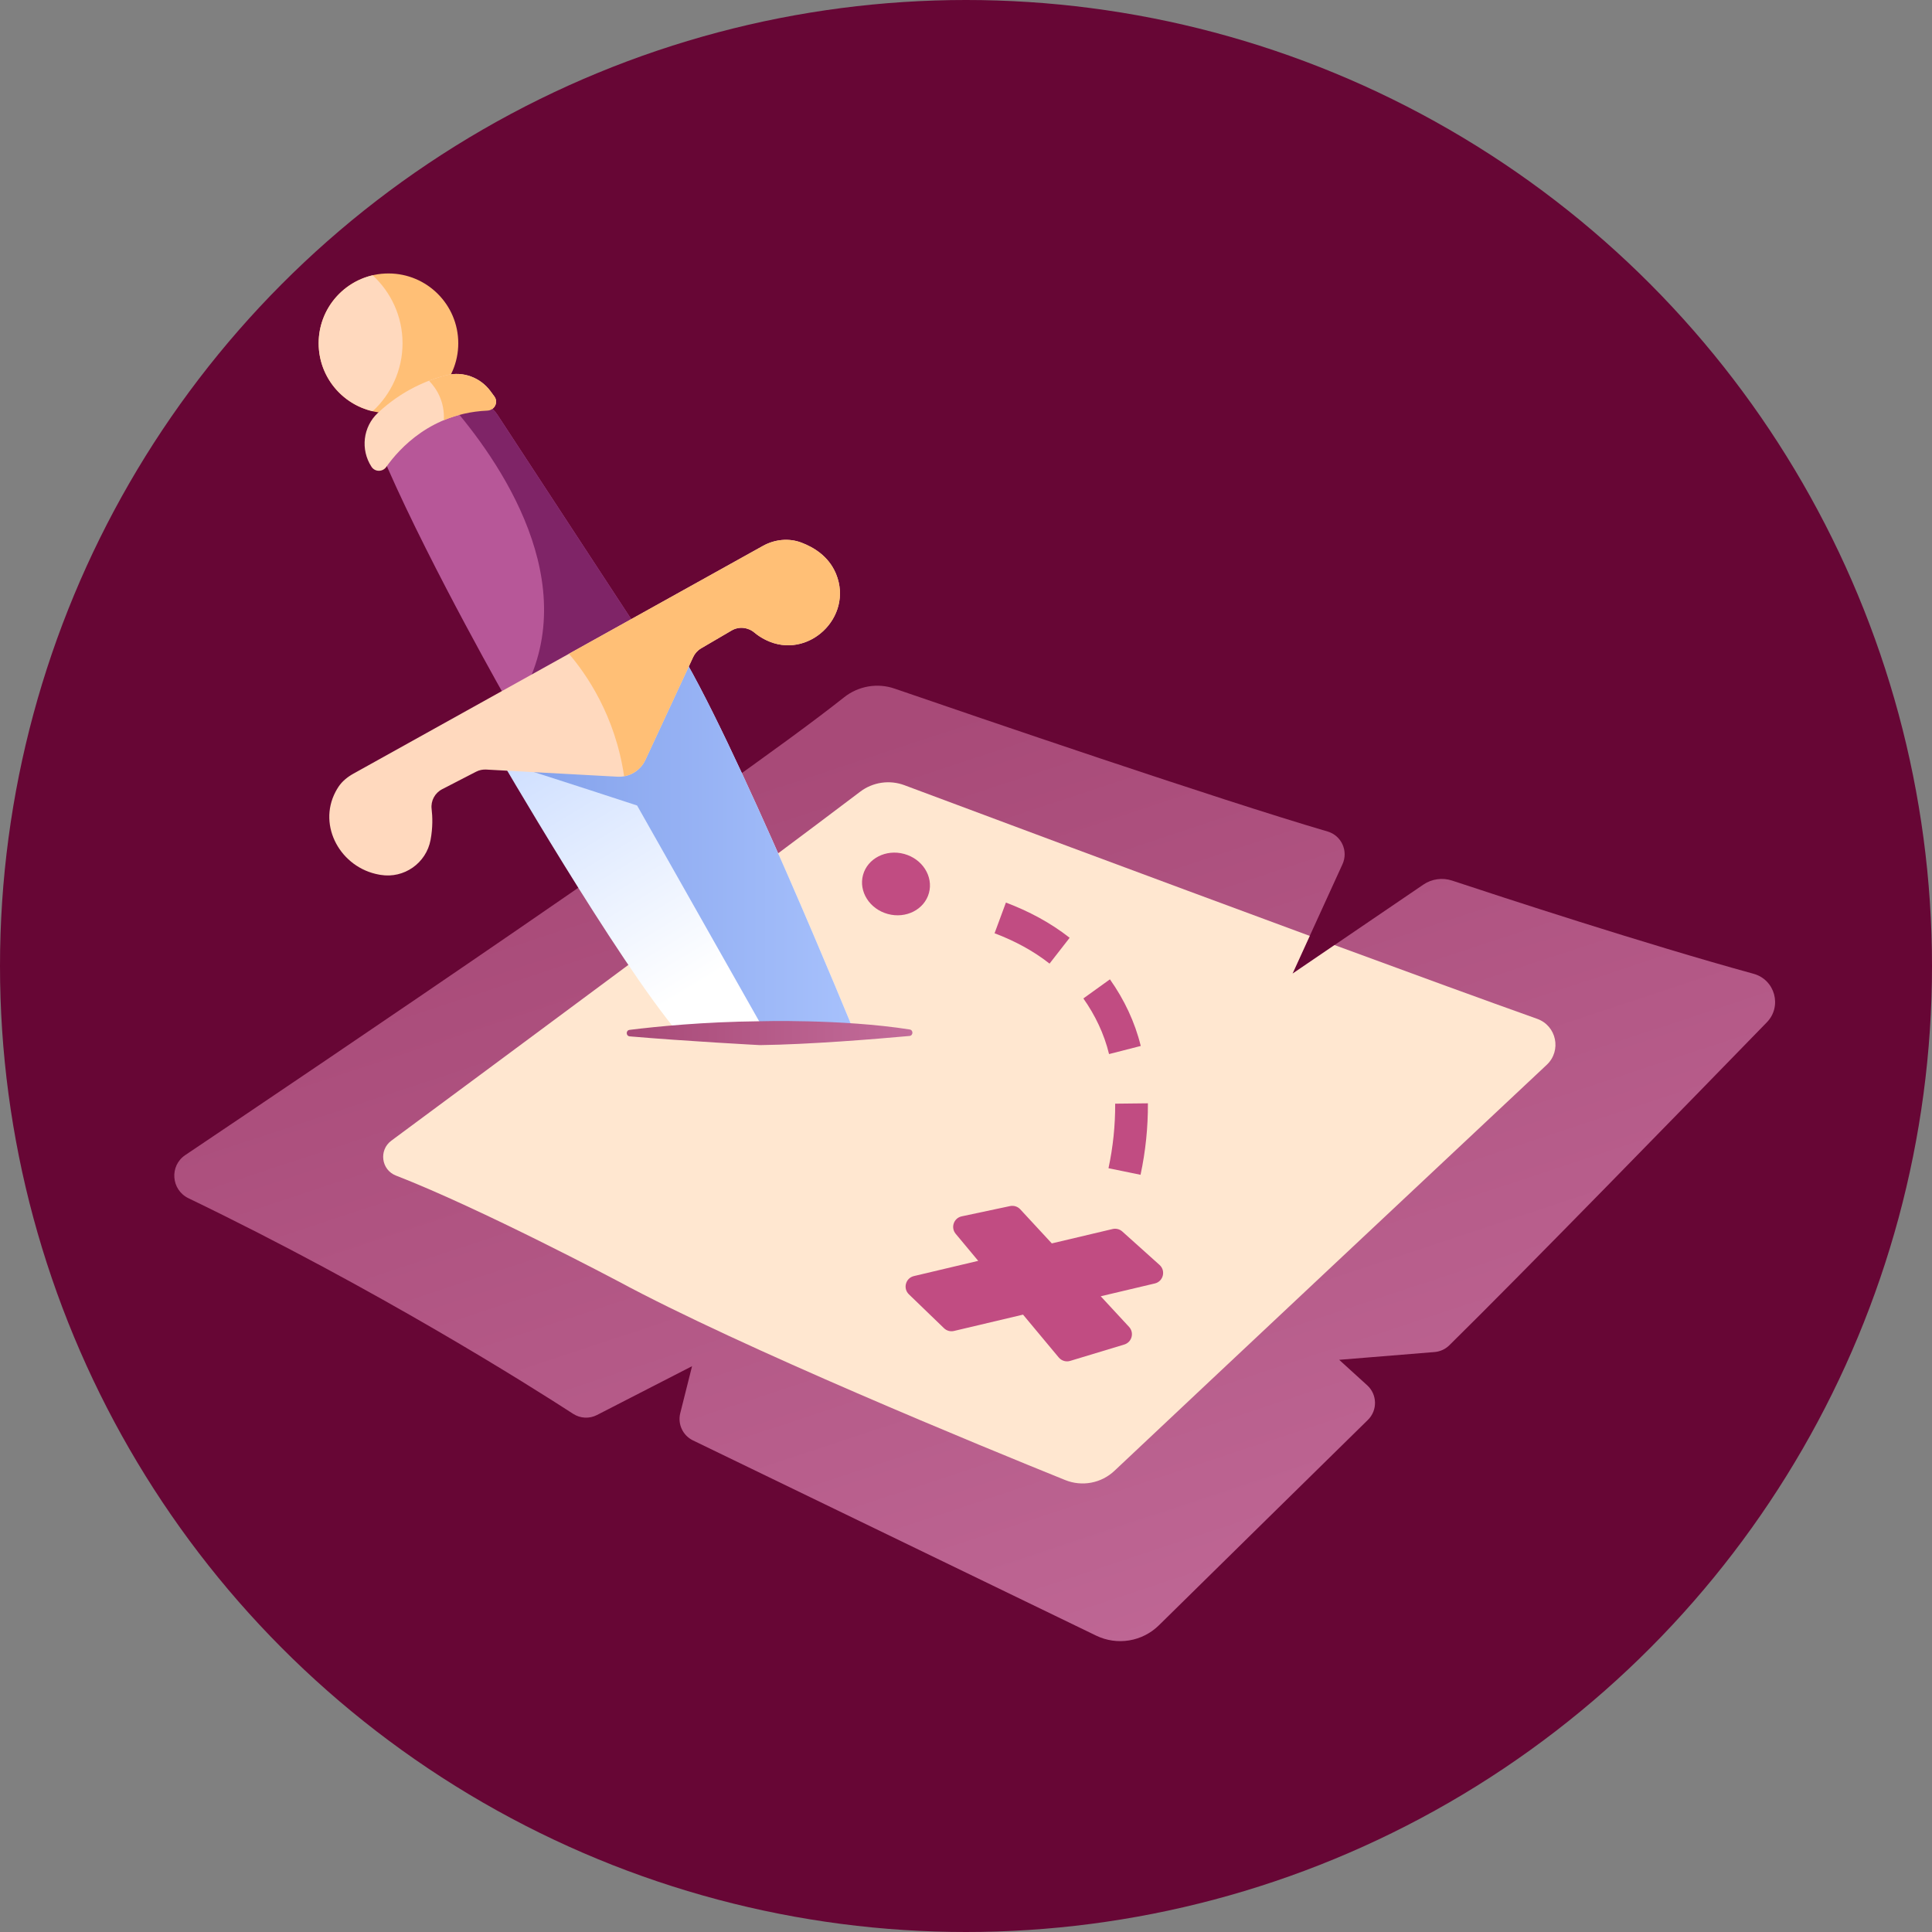 <svg width="111" height="111" viewBox="0 0 111 111" fill="none" xmlns="http://www.w3.org/2000/svg">
<rect x="0" y="0" width="111" height="111" fill="#808080" stroke="none"/>
<circle cx="55.5" cy="55.5" r="55.5" fill="#670635"/>
<path d="M22.318 23.732C24.533 23.732 26.329 21.936 26.329 19.721C26.329 17.506 24.533 15.711 22.318 15.711C20.103 15.711 18.308 17.506 18.308 19.721C18.308 21.936 20.103 23.732 22.318 23.732Z" fill="#FFBF76"/>
<path d="M21.413 15.817C19.634 16.228 18.307 17.818 18.307 19.721C18.307 21.625 19.634 23.215 21.413 23.626C22.464 22.654 23.127 21.267 23.127 19.721C23.127 18.176 22.464 16.79 21.413 15.817Z" fill="#FFD9BE"/>
<path d="M10.646 66.362C17.9 61.49 41.894 45.312 48.491 40.066C48.895 39.744 49.373 39.529 49.882 39.441C50.391 39.353 50.913 39.395 51.401 39.564C56.161 41.201 70.003 45.936 76.275 47.773C77.074 48.007 77.476 48.895 77.13 49.653L74.258 55.94L81.775 50.825C82.014 50.662 82.288 50.556 82.575 50.516C82.862 50.475 83.154 50.502 83.429 50.593C86.127 51.487 94.468 54.222 100.747 55.947C101.981 56.286 102.402 57.819 101.51 58.736C97.243 63.124 87.326 73.305 83.268 77.291C83.04 77.516 82.74 77.653 82.421 77.679L76.94 78.126L78.55 79.59C79.132 80.119 79.151 81.027 78.59 81.578C76.083 84.04 69.654 90.354 66.585 93.377C66.118 93.837 65.521 94.141 64.875 94.247C64.229 94.353 63.565 94.257 62.976 93.971L39.813 82.756C39.53 82.619 39.303 82.389 39.17 82.103C39.037 81.818 39.006 81.496 39.083 81.191L39.761 78.492L34.297 81.298C34.084 81.408 33.845 81.46 33.605 81.448C33.365 81.436 33.133 81.361 32.931 81.23C30.515 79.664 21.708 74.089 10.829 68.843C9.831 68.361 9.725 66.98 10.646 66.362V66.362Z" fill="url(#paint0_linear_34_2363)"/>
<path d="M88.865 61.178C89.73 60.367 89.431 58.932 88.314 58.535C85.414 57.503 81.219 55.971 76.674 54.297L74.259 55.94L75.249 53.771C65.96 50.344 55.636 46.487 51.969 45.115C51.547 44.956 51.092 44.907 50.646 44.972C50.2 45.037 49.778 45.214 49.419 45.487C43.843 49.716 27.836 61.574 22.484 65.535C21.753 66.077 21.901 67.212 22.749 67.541C27.642 69.438 35.499 73.604 35.499 73.604C42.612 77.442 56.511 83.141 61.201 85.035C61.675 85.226 62.193 85.278 62.695 85.183C63.196 85.089 63.66 84.852 64.031 84.501C69.539 79.309 83.718 66.007 88.865 61.178V61.178Z" fill="#FFE7D0"/>
<path d="M66.62 72.675L64.479 70.753C64.404 70.686 64.315 70.639 64.218 70.614C64.121 70.589 64.019 70.588 63.922 70.612L60.43 71.438L58.617 69.479C58.544 69.4 58.452 69.342 58.35 69.309C58.248 69.277 58.139 69.271 58.033 69.293L55.254 69.883C54.797 69.98 54.608 70.528 54.907 70.886L56.202 72.44L52.507 73.315C52.03 73.428 51.867 74.024 52.22 74.364L54.237 76.311C54.312 76.383 54.403 76.435 54.503 76.463C54.603 76.49 54.709 76.492 54.81 76.468L58.777 75.53L60.829 77.992C60.907 78.085 61.011 78.154 61.128 78.189C61.244 78.224 61.369 78.224 61.485 78.188L64.593 77.248C65.031 77.115 65.179 76.57 64.868 76.234L63.24 74.475L66.349 73.739C66.835 73.624 66.992 73.009 66.62 72.675V72.675Z" fill="#C14C82"/>
<path d="M51.006 52.511C52.052 52.797 53.11 52.257 53.371 51.305C53.632 50.352 52.995 49.349 51.949 49.062C50.904 48.776 49.845 49.316 49.584 50.269C49.324 51.221 49.96 52.225 51.006 52.511Z" fill="#C14C82"/>
<path fill-rule="evenodd" clip-rule="evenodd" d="M65.951 63.389L64.071 63.41C64.077 64.656 63.948 65.899 63.687 67.118L65.528 67.496C65.817 66.147 65.959 64.77 65.951 63.389V63.389Z" fill="#C14C82"/>
<path fill-rule="evenodd" clip-rule="evenodd" d="M63.769 56.266L62.243 57.364C62.92 58.324 63.437 59.399 63.719 60.56L65.54 60.094C65.207 58.726 64.587 57.421 63.769 56.266Z" fill="#C14C82"/>
<path fill-rule="evenodd" clip-rule="evenodd" d="M57.793 51.856L57.141 53.619C58.275 54.046 59.362 54.623 60.3 55.363L61.455 53.879C60.347 53.008 59.099 52.348 57.793 51.856V51.856Z" fill="#C14C82"/>
<path d="M22.502 25.156C23.251 24.255 24.754 22.999 27.277 23.08C27.806 23.097 28.291 23.388 28.581 23.831L36.604 36.087L29.255 40.459C29.255 40.459 24.857 32.762 22.271 26.885C22.017 26.309 22.099 25.64 22.502 25.156V25.156Z" fill="#B75798"/>
<path d="M22.192 26.828C22.954 25.752 24.8 23.73 27.998 23.592C28.413 23.574 28.649 23.113 28.403 22.778L28.182 22.477C27.604 21.691 26.61 21.318 25.663 21.554C24.573 21.826 23.099 22.421 21.708 23.724C20.853 24.524 20.702 25.83 21.34 26.812L21.342 26.816C21.541 27.122 21.982 27.125 22.192 26.828V26.828Z" fill="#FFD9BE"/>
<path d="M29.908 40.071L36.604 36.087L28.581 23.831C28.291 23.388 27.806 23.097 27.277 23.08C26.757 23.064 26.291 23.114 25.856 23.196C28.643 26.393 33.68 33.543 29.908 40.071V40.071Z" fill="#7F2467"/>
<path d="M25.501 24.142C26.219 23.842 27.047 23.633 27.998 23.592C28.413 23.574 28.649 23.113 28.403 22.778L28.181 22.477C27.603 21.691 26.61 21.318 25.663 21.554C25.319 21.641 24.981 21.749 24.65 21.877C25.102 22.343 25.551 23.082 25.501 24.142V24.142Z" fill="#FFBF76"/>
<path d="M28.503 43.188C28.503 43.188 35.444 55.178 39.003 59.393H49.12C49.12 59.393 42.086 42.158 38.811 37.006L28.503 43.188V43.188Z" fill="url(#paint1_linear_34_2363)"/>
<path d="M49.12 59.393C49.12 59.393 42.085 42.158 38.811 37.006L28.503 43.188C28.503 43.188 28.629 43.405 28.849 43.782C31.596 44.634 36.604 46.279 36.604 46.279L44.022 59.393H49.12V59.393Z" fill="url(#paint2_linear_34_2363)"/>
<path d="M20.311 44.446L43.832 31.364C44.507 30.988 45.317 30.901 46.04 31.174C46.757 31.444 47.579 31.95 47.999 32.894C47.999 32.894 48.013 32.923 48.035 32.977C49.054 35.468 46.402 37.962 43.992 36.765C43.764 36.652 43.545 36.515 43.348 36.348C42.977 36.034 42.453 35.978 42.034 36.224L40.282 37.249C40.082 37.366 39.923 37.541 39.825 37.751L37.079 43.663C36.939 43.965 36.711 44.218 36.426 44.389C36.141 44.56 35.811 44.642 35.479 44.624L27.934 44.214C27.732 44.203 27.531 44.245 27.352 44.338L25.405 45.342C24.986 45.558 24.742 46.008 24.798 46.476C24.851 46.923 24.87 47.542 24.738 48.252C24.49 49.591 23.21 50.489 21.866 50.265C21.838 50.261 21.81 50.256 21.782 50.251C19.581 49.858 18.236 47.468 19.278 45.49C19.329 45.392 19.387 45.295 19.45 45.2C19.664 44.879 19.974 44.633 20.311 44.446V44.446Z" fill="#FFD9BE"/>
<path d="M37.079 43.663L39.825 37.751C39.923 37.541 40.082 37.366 40.282 37.249L42.034 36.224C42.453 35.978 42.977 36.034 43.348 36.348C43.545 36.515 43.764 36.652 43.992 36.765C46.403 37.962 49.054 35.468 48.035 32.977C48.013 32.923 47.999 32.894 47.999 32.894C47.579 31.95 46.757 31.444 46.04 31.174C45.317 30.901 44.507 30.988 43.832 31.364L32.686 37.563C33.662 38.695 35.349 41.102 35.857 44.597C36.385 44.503 36.846 44.163 37.079 43.663V43.663Z" fill="#FFBF76"/>
<path d="M36.181 59.543C35.956 59.524 35.948 59.197 36.172 59.17C37.764 58.972 40.436 58.709 43.616 58.675C43.616 58.675 48.339 58.533 52.265 59.147C52.483 59.181 52.47 59.501 52.251 59.52C50.266 59.7 46.48 60.01 43.661 60.045H43.653C43.544 60.039 39.439 59.822 36.181 59.543Z" fill="url(#paint3_linear_34_2363)"/>
<defs>
<linearGradient id="paint0_linear_34_2363" x1="49.205" y1="42.046" x2="70.118" y2="105.121" gradientUnits="userSpaceOnUse">
<stop offset="0.01" stop-color="#A84A78"/>
<stop offset="1" stop-color="#C36C9A"/>
</linearGradient>
<linearGradient id="paint1_linear_34_2363" x1="42.685" y1="55.054" x2="32.731" y2="38.6" gradientUnits="userSpaceOnUse">
<stop stop-color="white"/>
<stop offset="1" stop-color="#C7DAFF"/>
</linearGradient>
<linearGradient id="paint2_linear_34_2363" x1="28.503" y1="48.2" x2="49.12" y2="48.2" gradientUnits="userSpaceOnUse">
<stop stop-color="#819FEA"/>
<stop offset="1" stop-color="#A7C1FC"/>
</linearGradient>
<linearGradient id="paint3_linear_34_2363" x1="36.008" y1="59.353" x2="52.422" y2="59.353" gradientUnits="userSpaceOnUse">
<stop offset="0.01" stop-color="#A84A78"/>
<stop offset="1" stop-color="#C36C9A"/>
</linearGradient>
</defs>
</svg>
